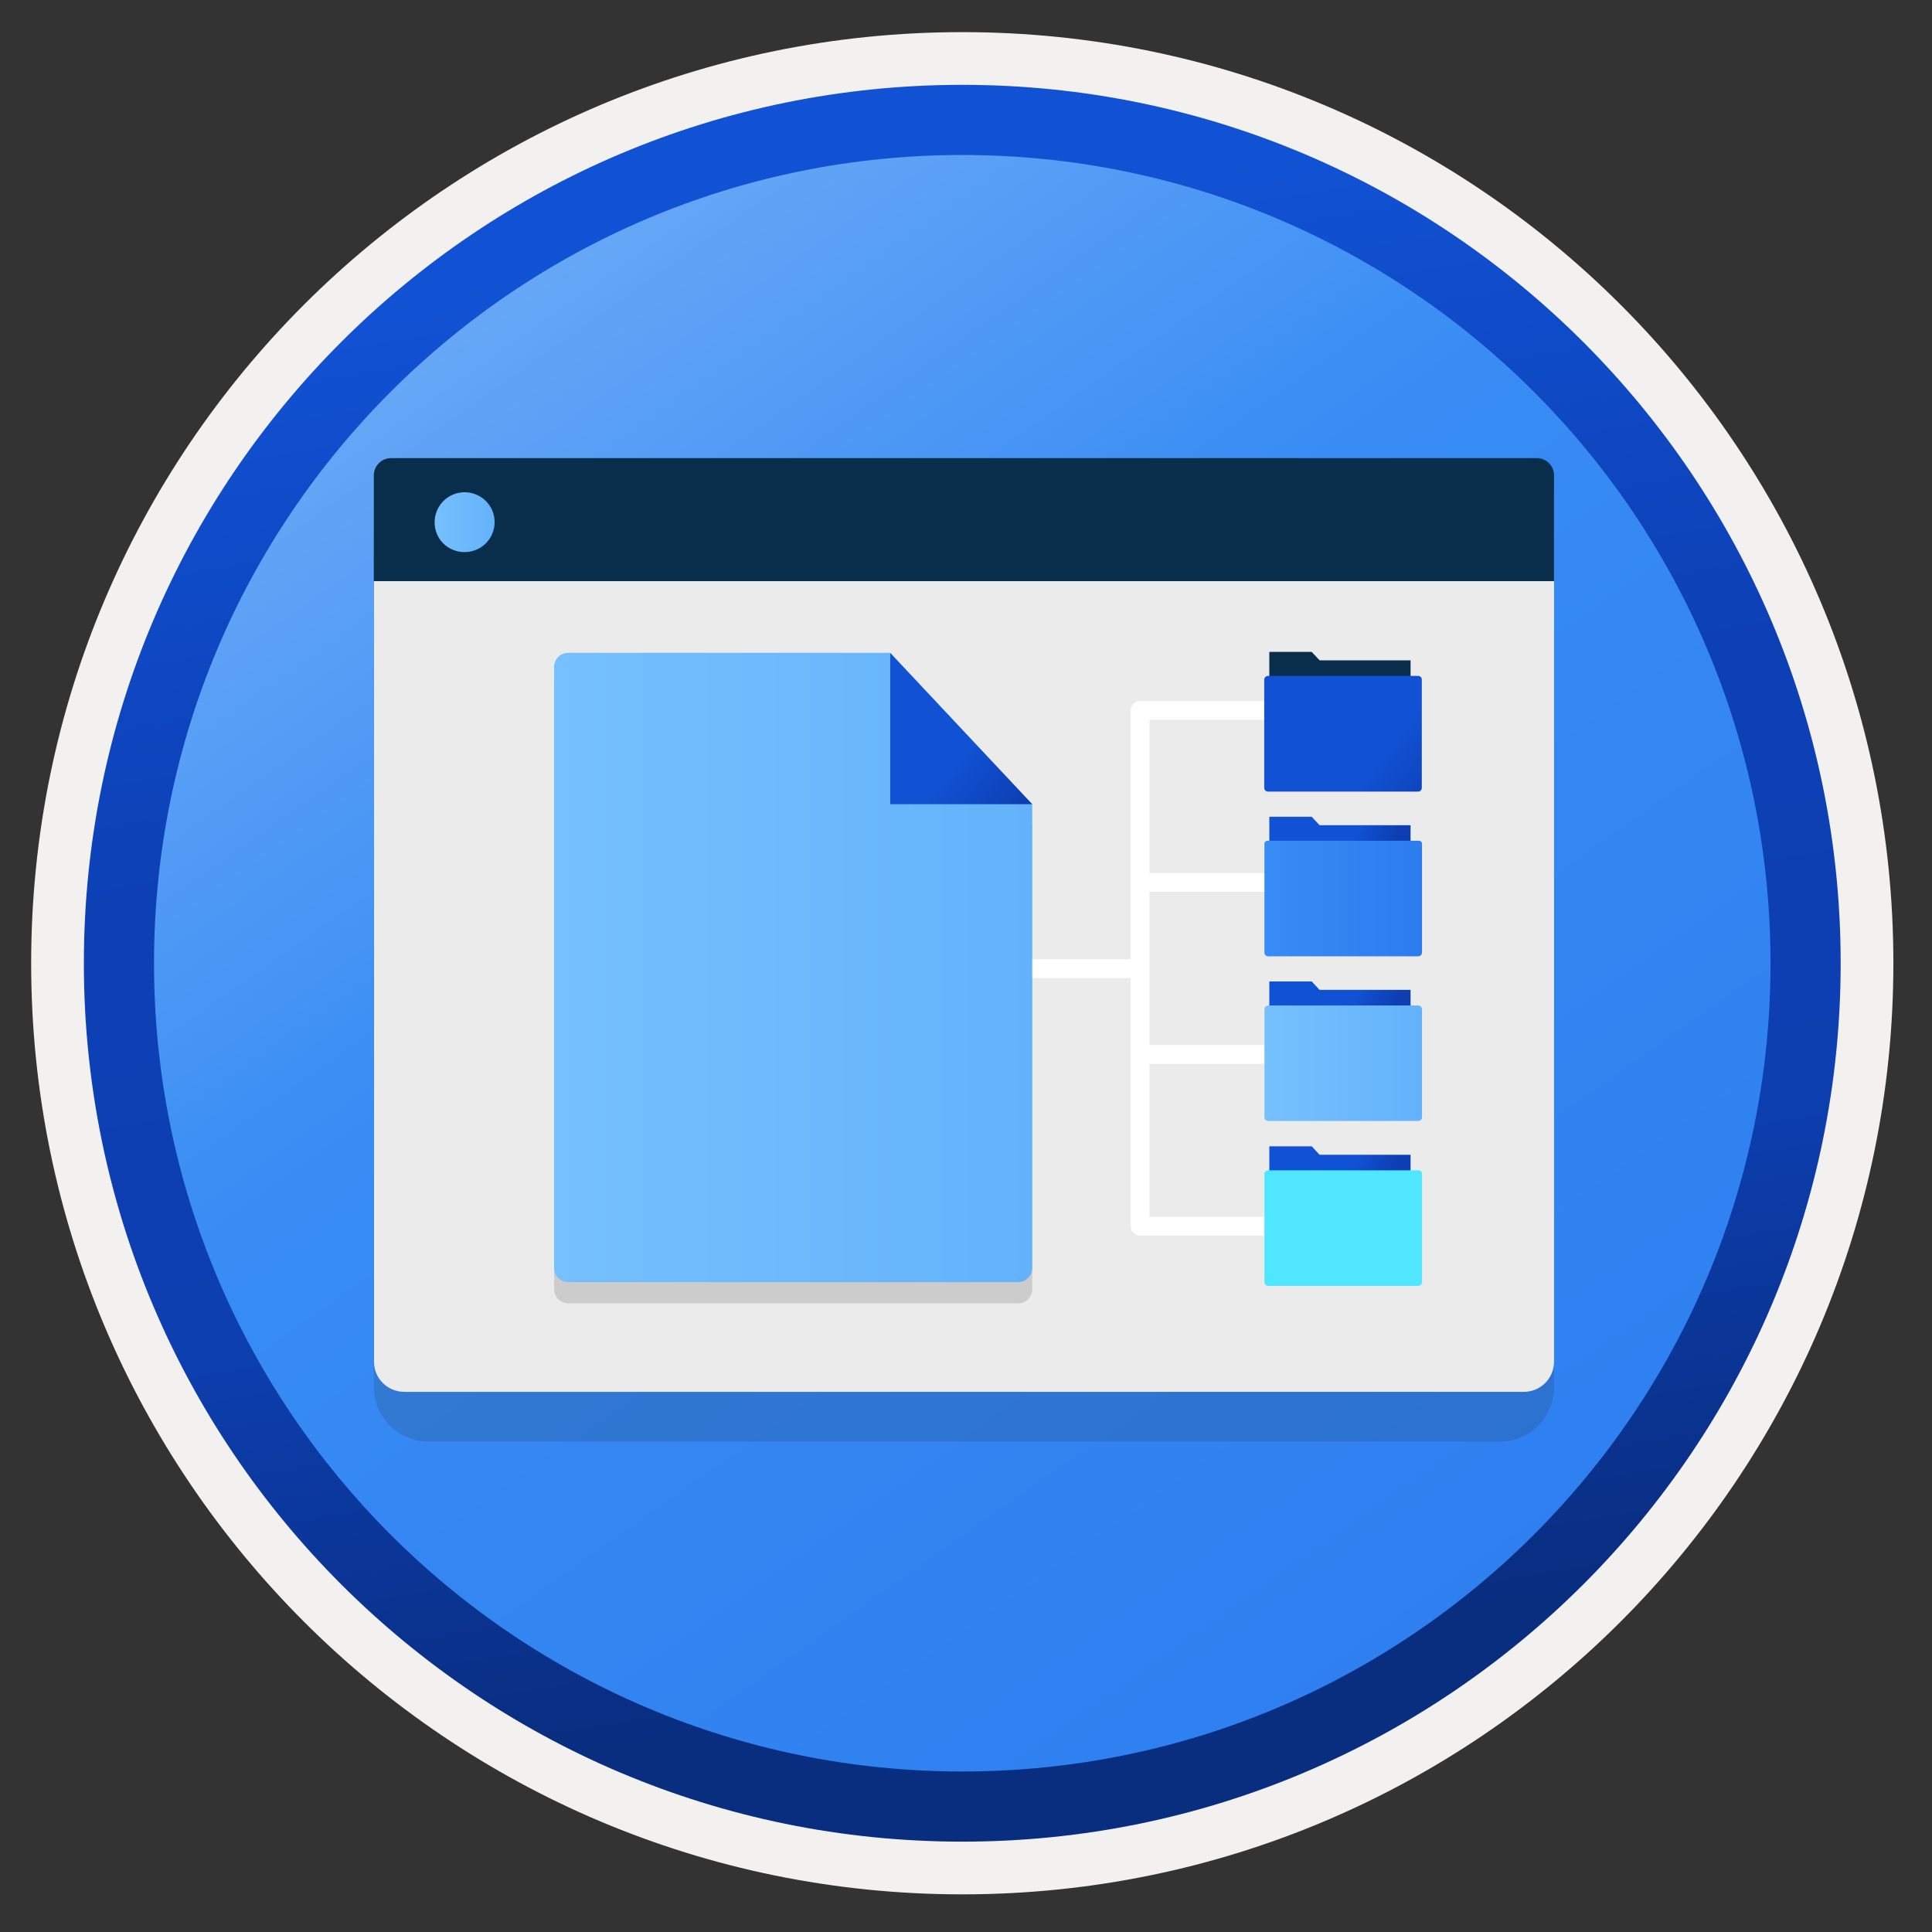 <svg width="103" height="103" viewBox="0 0 103 103" fill="none" xmlns="http://www.w3.org/2000/svg">
<rect x="0" y="0" width="103" height="103" fill="#333333" stroke="none"/>
<path d="M51.3 98.163C25.451 98.163 4.49 77.213 4.49 51.353C4.49 25.493 25.451 4.543 51.3 4.543C77.15 4.543 98.111 25.503 98.111 51.353C98.111 77.203 77.15 98.163 51.3 98.163Z" fill="url(#paint0_linear)"/>
<path fill-rule="evenodd" clip-rule="evenodd" d="M97.201 51.353C97.201 76.703 76.65 97.253 51.3 97.253C25.951 97.253 5.401 76.703 5.401 51.353C5.401 26.003 25.951 5.453 51.3 5.453C76.65 5.453 97.201 26.003 97.201 51.353ZM51.3 1.713C78.721 1.713 100.941 23.933 100.941 51.353C100.941 78.773 78.71 100.993 51.3 100.993C23.881 100.993 1.661 78.763 1.661 51.353C1.661 23.933 23.881 1.713 51.3 1.713Z" fill="#F2F1F0"/>
<path fill-rule="evenodd" clip-rule="evenodd" d="M94.391 51.353C94.391 75.153 75.101 94.443 51.301 94.443C27.501 94.443 8.211 75.153 8.211 51.353C8.211 27.553 27.501 8.263 51.301 8.263C75.101 8.263 94.391 27.553 94.391 51.353ZM51.301 4.523C77.161 4.523 98.131 25.493 98.131 51.353C98.131 77.213 77.161 98.183 51.301 98.183C25.441 98.183 4.471 77.213 4.471 51.353C4.471 25.493 25.431 4.523 51.301 4.523Z" fill="url(#paint1_linear)"/>
<path opacity="0.15" d="M22.831 76.853H79.951C81.55 76.853 82.85 75.553 82.85 73.953V28.403H19.93V73.953C19.93 75.553 21.23 76.853 22.831 76.853Z" fill="#1F1D20"/>
<path d="M21.55 74.203H81.24C82.13 74.203 82.85 73.483 82.85 72.593V26.173C82.85 25.943 82.66 25.763 82.441 25.763H20.351C20.12 25.763 19.941 25.953 19.941 26.173V72.593C19.93 73.483 20.66 74.203 21.55 74.203Z" fill="#EBEBEB"/>
<path d="M19.93 30.983H82.85V25.343C82.85 24.833 82.441 24.423 81.93 24.423H20.851C20.34 24.423 19.93 24.833 19.93 25.343V30.983Z" fill="#092E4C"/>
<path d="M24.77 29.433C25.651 29.433 26.37 28.723 26.37 27.833C26.37 26.943 25.64 26.243 24.77 26.243C23.89 26.243 23.171 26.953 23.171 27.843C23.171 28.733 23.87 29.433 24.77 29.433Z" fill="url(#paint2_linear)"/>
<path opacity="0.15" d="M54.281 69.483H30.291C29.881 69.483 29.541 69.143 29.541 68.733V36.693C29.541 36.283 29.881 35.943 30.291 35.943H47.461L54.98 43.983L55.031 44.003V68.743C55.031 69.153 54.691 69.483 54.281 69.483Z" fill="#1F1D20"/>
<path d="M72.281 55.713H60.781V56.713H72.281V55.713Z" fill="white"/>
<path d="M72.281 46.543H60.781V47.543H72.281V46.543Z" fill="white"/>
<path d="M72.281 65.873H60.781C60.501 65.873 60.281 65.653 60.281 65.373V37.873C60.281 37.593 60.501 37.373 60.781 37.373H72.281V38.373H61.281V64.873H72.281V65.873Z" fill="white"/>
<path d="M60.63 51.143H52.391V52.143H60.63V51.143Z" fill="white"/>
<path d="M75.191 35.203H70.35L69.93 34.753H67.671V40.463H75.201V35.203H75.191Z" fill="#092E4C"/>
<path d="M75.6 36.033H67.611C67.49 36.033 67.4 36.123 67.4 36.243V42.003C67.4 42.113 67.49 42.203 67.6 42.203H75.6C75.71 42.203 75.8 42.113 75.8 42.003V36.243C75.811 36.133 75.721 36.033 75.6 36.033Z" fill="url(#paint3_linear)"/>
<path d="M75.191 43.993H70.35L69.93 43.543H67.671V49.253H75.201V43.993H75.191Z" fill="url(#paint4_linear)"/>
<path d="M75.65 44.823H67.57C67.481 44.823 67.41 44.893 67.41 44.983V50.783C67.41 50.893 67.501 50.983 67.611 50.983H75.611C75.721 50.983 75.811 50.893 75.811 50.783V44.983C75.811 44.893 75.74 44.823 75.65 44.823Z" fill="url(#paint5_linear)"/>
<path d="M75.191 52.773H70.35L69.93 52.323H67.671V58.033H75.201V52.773H75.191Z" fill="url(#paint6_linear)"/>
<path d="M75.6 53.603H67.621C67.501 53.603 67.41 53.703 67.41 53.813V59.563C67.41 59.673 67.501 59.763 67.611 59.763H75.611C75.721 59.763 75.811 59.673 75.811 59.563V53.813C75.811 53.703 75.721 53.603 75.6 53.603Z" fill="url(#paint7_linear)"/>
<path d="M75.191 61.563H70.35L69.93 61.113H67.671V66.823H75.201V61.563H75.191Z" fill="url(#paint8_linear)"/>
<path d="M75.621 62.393H67.6C67.49 62.393 67.41 62.483 67.41 62.583V68.353C67.41 68.463 67.501 68.553 67.611 68.553H75.611C75.721 68.553 75.811 68.463 75.811 68.353V62.573C75.811 62.473 75.731 62.393 75.621 62.393Z" fill="#50E6FF"/>
<path d="M54.281 68.353H30.291C29.881 68.353 29.541 68.013 29.541 67.603V35.553C29.541 35.143 29.881 34.803 30.291 34.803H47.461L54.98 42.843L55.031 42.863V67.603C55.031 68.013 54.691 68.353 54.281 68.353Z" fill="url(#paint9_linear)"/>
<path d="M55.031 42.873H47.461V34.813L55.031 42.873Z" fill="url(#paint10_linear)"/>
<defs>
<linearGradient id="paint0_linear" x1="6.524" y1="-12.12" x2="83.91" y2="97.581" gradientUnits="userSpaceOnUse">
<stop stop-color="#97C3F9"/>
<stop offset="0.497" stop-color="#388CF4"/>
<stop offset="1" stop-color="#2C7CEF"/>
</linearGradient>
<linearGradient id="paint1_linear" x1="43.8" y1="4.892" x2="57.407" y2="89.176" gradientUnits="userSpaceOnUse">
<stop offset="0.083" stop-color="#1152D4"/>
<stop offset="0.43" stop-color="#0D40B5"/>
<stop offset="0.706" stop-color="#0D3FB1"/>
<stop offset="1" stop-color="#092D7F"/>
</linearGradient>
<linearGradient id="paint2_linear" x1="23.175" y1="27.839" x2="26.375" y2="27.839" gradientUnits="userSpaceOnUse">
<stop stop-color="#76C0FD"/>
<stop offset="1" stop-color="#63B2FB"/>
</linearGradient>
<linearGradient id="paint3_linear" x1="63.565" y1="32.606" x2="84.818" y2="49.818" gradientUnits="userSpaceOnUse">
<stop offset="0.46" stop-color="#1152D4"/>
<stop offset="0.616" stop-color="#0D3FB3"/>
</linearGradient>
<linearGradient id="paint4_linear" x1="65.554" y1="44.37" x2="78.21" y2="49.223" gradientUnits="userSpaceOnUse">
<stop offset="0.46" stop-color="#1152D4"/>
<stop offset="0.616" stop-color="#0D3FB3"/>
</linearGradient>
<linearGradient id="paint5_linear" x1="67.406" y1="47.904" x2="75.813" y2="47.904" gradientUnits="userSpaceOnUse">
<stop stop-color="#388CF4"/>
<stop offset="1" stop-color="#2C7CEF"/>
</linearGradient>
<linearGradient id="paint6_linear" x1="65.554" y1="53.155" x2="78.21" y2="58.009" gradientUnits="userSpaceOnUse">
<stop offset="0.46" stop-color="#1152D4"/>
<stop offset="0.616" stop-color="#0D3FB3"/>
</linearGradient>
<linearGradient id="paint7_linear" x1="67.406" y1="56.69" x2="75.813" y2="56.69" gradientUnits="userSpaceOnUse">
<stop stop-color="#76C0FD"/>
<stop offset="1" stop-color="#63B2FB"/>
</linearGradient>
<linearGradient id="paint8_linear" x1="65.554" y1="61.941" x2="78.21" y2="66.794" gradientUnits="userSpaceOnUse">
<stop offset="0.46" stop-color="#1152D4"/>
<stop offset="0.616" stop-color="#0D3FB3"/>
</linearGradient>
<linearGradient id="paint9_linear" x1="29.542" y1="51.58" x2="55.027" y2="51.58" gradientUnits="userSpaceOnUse">
<stop stop-color="#76C0FD"/>
<stop offset="1" stop-color="#63B2FB"/>
</linearGradient>
<linearGradient id="paint10_linear" x1="40.698" y1="33.377" x2="61.814" y2="50.432" gradientUnits="userSpaceOnUse">
<stop offset="0.46" stop-color="#1152D4"/>
<stop offset="0.616" stop-color="#0D3FB3"/>
</linearGradient>
</defs>
</svg>
